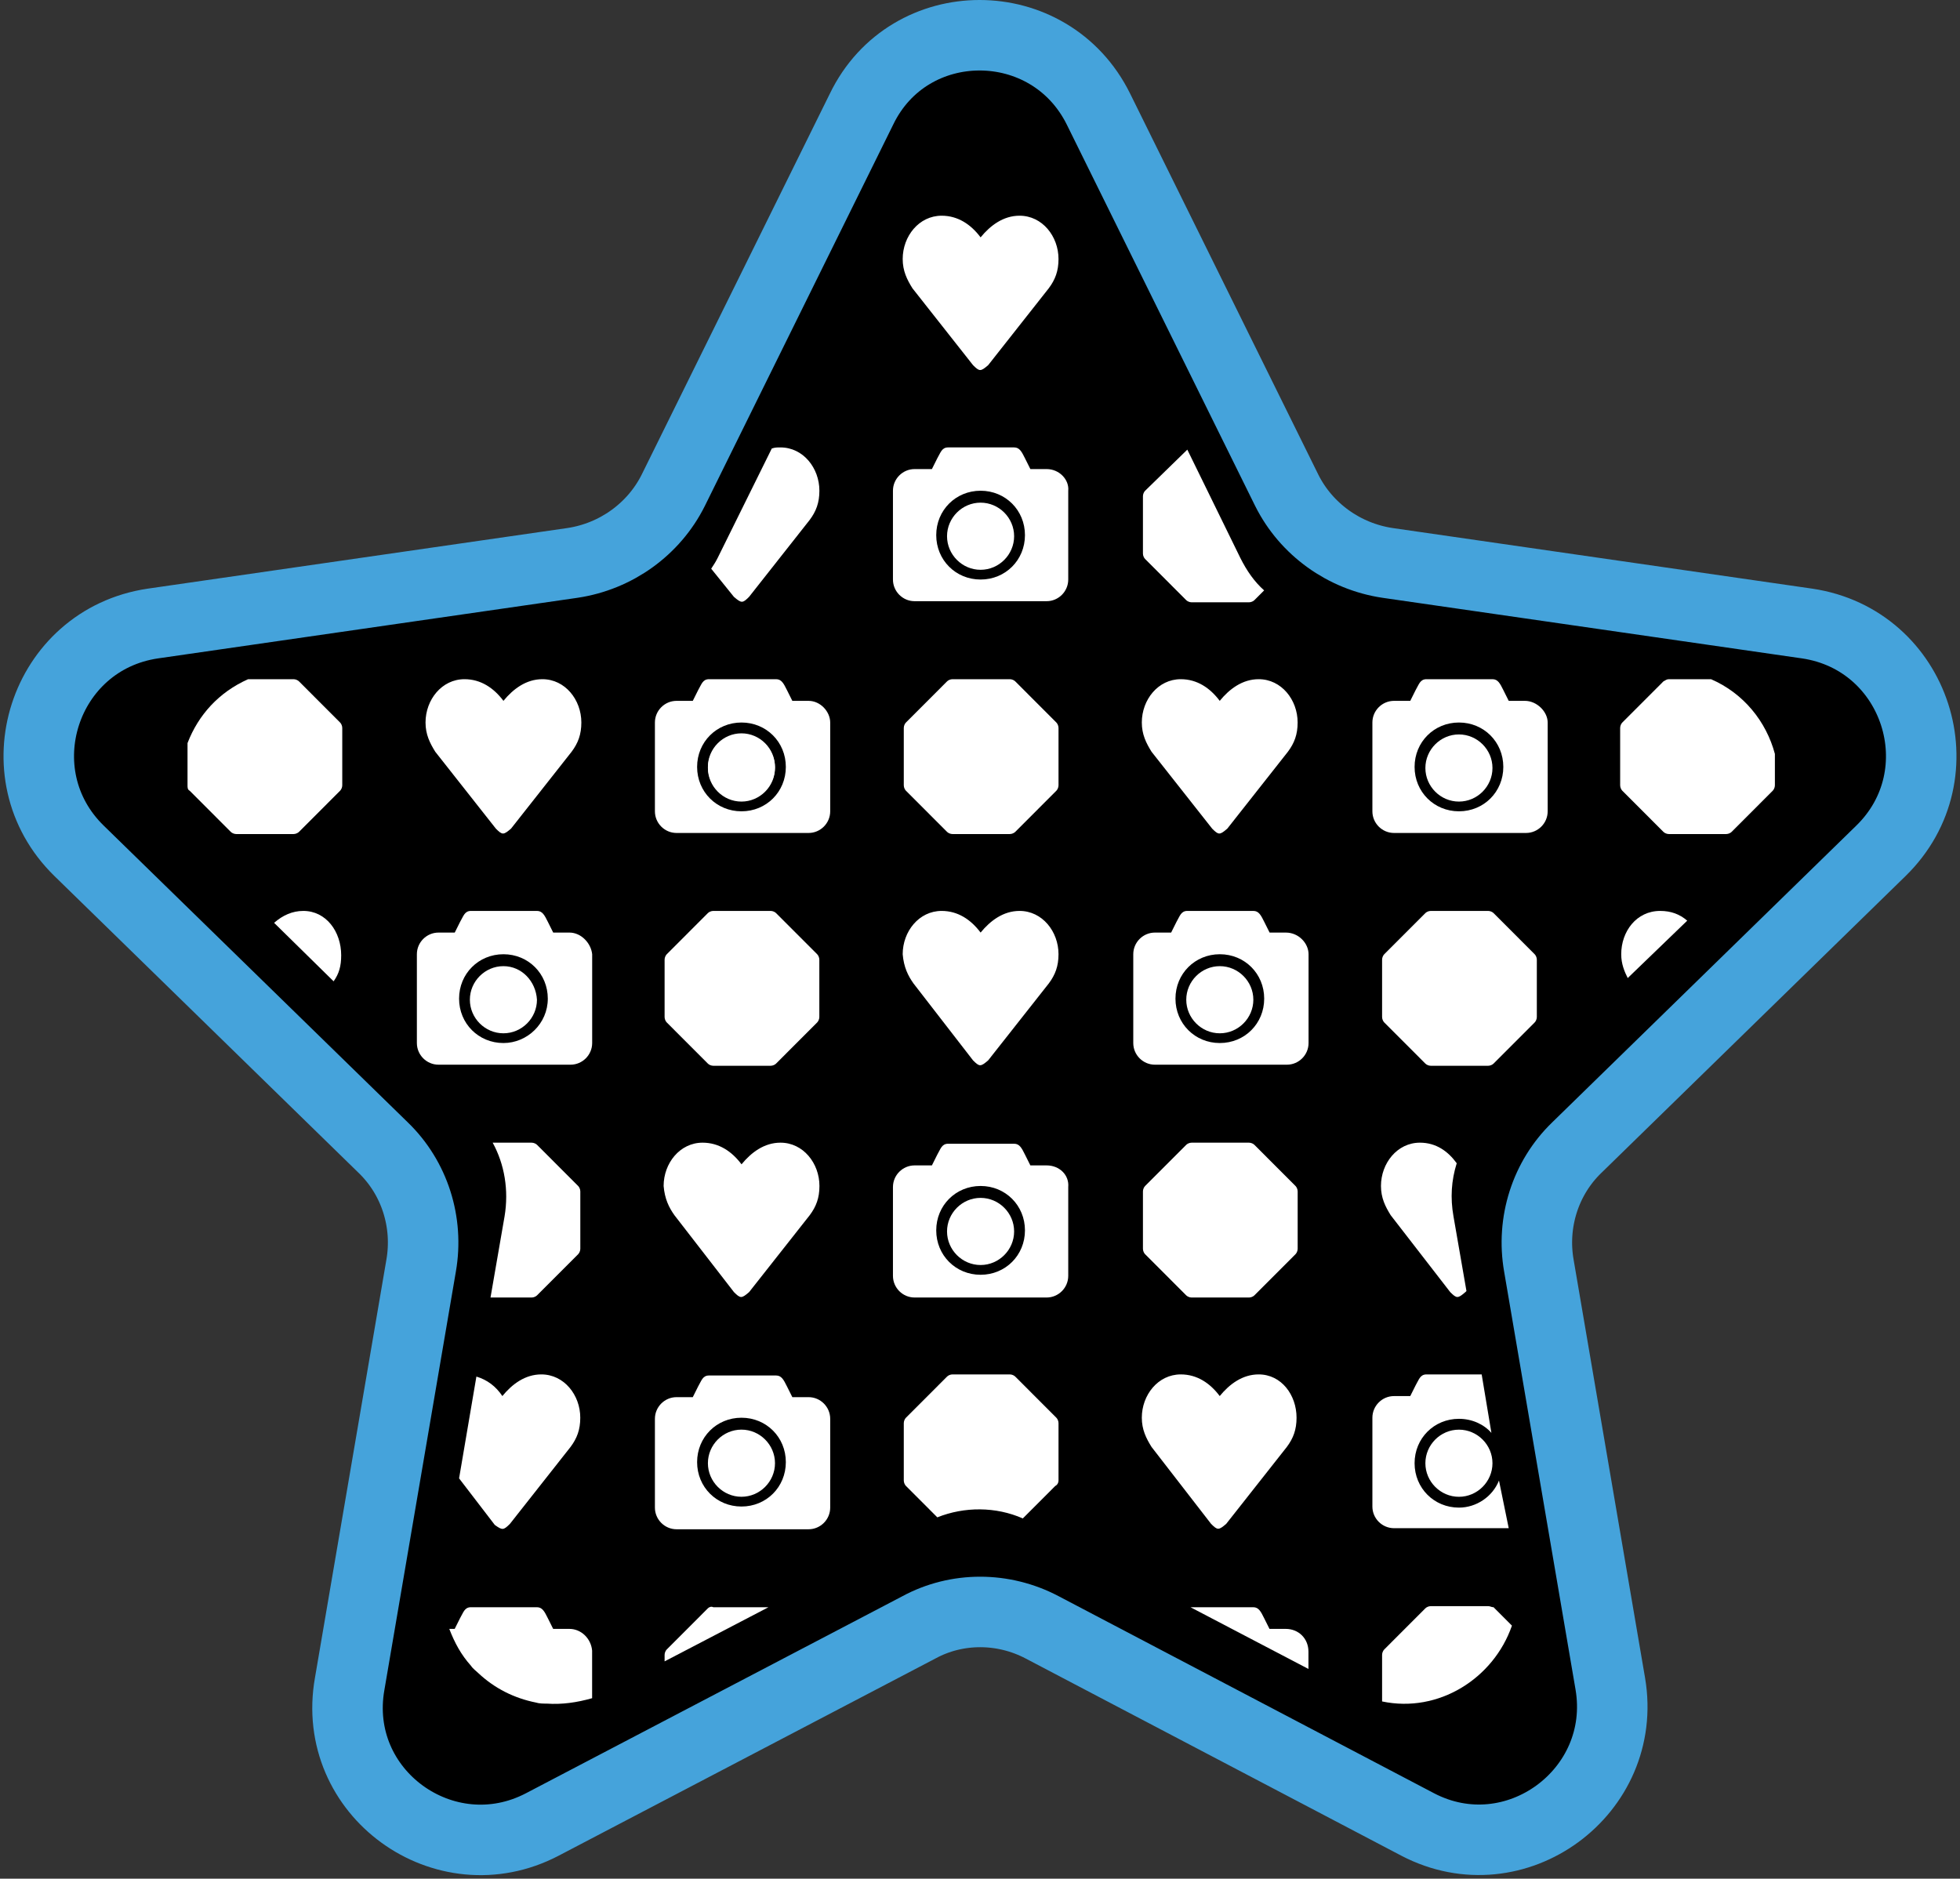 <svg width="556" height="533" viewBox="0 0 556 533" fill="none" xmlns="http://www.w3.org/2000/svg">
<rect x="0" y="0" width="556" height="533" fill="#333333" stroke="none"/>
<path d="M311.611 30.969L365.02 139.114C370.545 150.174 381.288 157.855 393.566 159.699L512.662 176.904C543.664 181.512 555.942 219.609 533.535 241.422L447.282 325.604C438.381 334.206 434.39 346.803 436.539 359.092L456.798 477.683C462.016 508.406 429.786 532.063 402.161 517.623L295.65 461.707C284.599 455.87 271.401 455.87 260.657 461.707L153.839 517.623C126.214 532.063 93.677 508.714 99.202 477.683L119.461 359.092C121.61 346.803 117.619 334.206 108.718 325.604L22.465 241.422C0.058 219.609 12.336 181.512 43.338 176.904L162.434 159.699C174.712 157.855 185.455 150.174 190.98 139.114L244.389 30.969C257.895 3.01 297.798 3.01 311.611 30.969Z" fill="black" stroke="#45A3DB" stroke-width="20" stroke-miterlimit="10"/>
<path d="M276.022 103.597C277.864 105.441 278.171 105.441 280.319 103.597L297.508 81.784C299.35 79.326 300.271 76.868 300.271 73.489C300.271 67.037 295.667 61.199 289.221 61.199C284.617 61.199 280.933 63.964 278.171 67.344C275.408 63.657 271.725 61.199 267.12 61.199C260.675 61.199 256.07 67.037 256.07 73.489C256.07 76.868 257.298 79.326 258.833 81.784L276.022 103.597Z" fill="white"/>
<path d="M212.489 169.335L229.678 147.522C231.52 145.064 232.441 142.606 232.441 139.227C232.441 132.775 227.837 126.938 221.391 126.938C220.47 126.938 219.856 126.937 218.935 127.245L203.588 158.275C202.974 159.504 202.36 160.426 201.746 161.347L208.192 169.335C210.341 171.179 210.648 171.179 212.489 169.335Z" fill="white"/>
<path d="M296.893 133.082H292.289L290.754 130.01C289.834 128.166 289.22 126.938 287.685 126.938H268.961C267.119 126.938 266.812 128.474 265.892 130.01L264.357 133.082H259.446C256.069 133.082 253.307 135.847 253.307 139.227V164.42C253.307 167.799 256.069 170.564 259.446 170.564H296.893C300.27 170.564 303.032 167.799 303.032 164.42V139.227C303.339 136.154 300.577 133.082 296.893 133.082ZM278.169 164.42C271.11 164.42 265.585 158.89 265.585 151.823C265.585 144.757 271.11 139.227 278.169 139.227C285.229 139.227 290.754 144.757 290.754 151.823C290.754 158.89 285.229 164.42 278.169 164.42Z" fill="white"/>
<path d="M278.165 142.609C272.947 142.609 268.649 146.911 268.649 152.134C268.649 157.356 272.947 161.658 278.165 161.658C283.383 161.658 287.68 157.356 287.68 152.134C287.68 146.911 283.383 142.609 278.165 142.609Z" fill="white"/>
<path d="M324.836 139.237C324.529 139.545 324.222 140.159 324.222 140.773V157.057C324.222 157.671 324.529 158.286 324.836 158.593L336.5 170.268C336.807 170.575 337.42 170.882 338.034 170.882H354.303C354.916 170.882 355.53 170.575 355.837 170.268L358.6 167.503C355.837 165.045 353.689 161.972 351.847 158.286L336.807 127.562L336.5 127.87L324.836 139.237Z" fill="white"/>
<path d="M53.81 224.34L65.474 236.015C65.781 236.322 66.395 236.629 67.009 236.629H83.277C83.891 236.629 84.505 236.322 84.812 236.015L96.476 224.34C96.783 224.033 97.09 223.418 97.09 222.804V206.521C97.09 205.906 96.783 205.292 96.476 204.985L84.812 193.31C84.505 193.003 83.891 192.695 83.277 192.695H70.385C62.098 196.382 56.266 202.834 53.196 210.822V222.804C53.196 223.418 53.196 224.033 53.81 224.34Z" fill="white"/>
<path d="M140.664 235.093C142.505 236.937 142.812 236.937 144.961 235.093L162.15 213.28C163.992 210.822 164.913 208.364 164.913 204.985C164.913 198.533 160.308 192.695 153.862 192.695C149.258 192.695 145.575 195.46 142.812 198.84C140.05 195.153 136.366 192.695 131.762 192.695C125.316 192.695 120.712 198.533 120.712 204.985C120.712 208.364 121.94 210.822 123.475 213.28L140.664 235.093Z" fill="white"/>
<path d="M229.368 198.84H224.764L223.229 195.768C222.308 193.924 221.694 192.695 220.16 192.695H201.129C199.287 192.695 198.98 194.231 198.059 195.768L196.524 198.84H191.92C188.544 198.84 185.781 201.605 185.781 204.985V230.178C185.781 233.557 188.544 236.322 191.92 236.322H229.368C232.744 236.322 235.507 233.557 235.507 230.178V204.985C235.507 201.912 232.744 198.84 229.368 198.84ZM210.337 230.178C203.277 230.178 197.752 224.647 197.752 217.581C197.752 210.515 203.277 204.985 210.337 204.985C217.397 204.985 222.922 210.515 222.922 217.581C222.922 224.647 217.397 230.178 210.337 230.178Z" fill="white"/>
<path d="M210.33 227.103C205.112 227.103 200.814 222.802 200.814 217.579C200.814 212.356 205.112 208.055 210.33 208.055C215.548 208.055 219.845 212.356 219.845 217.579C219.845 222.802 215.548 227.103 210.33 227.103Z" fill="white"/>
<path d="M210.33 208.367C205.112 208.367 200.814 212.668 200.814 217.891C200.814 223.114 205.112 227.416 210.33 227.416C215.548 227.416 219.845 223.114 219.845 217.891C219.845 212.668 215.548 208.367 210.33 208.367Z" fill="white"/>
<path d="M270.193 236.629H286.461C287.075 236.629 287.689 236.322 287.996 236.015L299.66 224.34C299.967 224.033 300.273 223.418 300.273 222.804V206.521C300.273 205.906 299.967 205.292 299.66 204.985L287.996 193.31C287.689 193.003 287.075 192.695 286.461 192.695H270.193C269.579 192.695 268.965 193.003 268.658 193.31L256.994 204.985C256.687 205.292 256.38 205.906 256.38 206.521V222.804C256.38 223.418 256.687 224.033 256.994 224.34L268.658 236.015C268.965 236.322 269.579 236.629 270.193 236.629Z" fill="white"/>
<path d="M343.855 235.093C345.697 236.937 346.004 236.937 348.152 235.093L365.341 213.28C367.183 210.822 368.104 208.364 368.104 204.985C368.104 198.533 363.5 192.695 357.054 192.695C352.45 192.695 348.766 195.46 346.004 198.84C343.241 195.153 339.558 192.695 334.953 192.695C328.508 192.695 323.903 198.533 323.903 204.985C323.903 208.364 325.131 210.822 326.666 213.28L343.855 235.093Z" fill="white"/>
<path d="M413.858 208.367C408.64 208.367 404.343 212.668 404.343 217.891C404.343 223.114 408.64 227.416 413.858 227.416C419.076 227.416 423.374 223.114 423.374 217.891C423.374 212.668 419.076 208.367 413.858 208.367Z" fill="white"/>
<path d="M432.589 198.84H427.985L426.45 195.768C425.53 193.924 424.916 192.695 423.381 192.695H404.657C402.815 192.695 402.508 194.231 401.588 195.768L400.053 198.84H395.449C392.072 198.84 389.31 201.605 389.31 204.985V230.178C389.31 233.557 392.072 236.322 395.449 236.322H432.896C436.273 236.322 439.035 233.557 439.035 230.178V204.985C439.035 201.912 435.966 198.84 432.589 198.84ZM413.865 230.178C406.806 230.178 401.281 224.647 401.281 217.581C401.281 210.515 406.806 204.985 413.865 204.985C420.925 204.985 426.45 210.515 426.45 217.581C426.45 224.647 420.925 230.178 413.865 230.178Z" fill="white"/>
<path d="M471.874 193.31L460.21 204.985C459.903 205.292 459.596 205.906 459.596 206.521V222.804C459.596 223.418 459.903 224.033 460.21 224.34L471.874 236.015C472.181 236.322 472.794 236.629 473.408 236.629H489.677C490.291 236.629 490.904 236.322 491.211 236.015L502.875 224.34C503.182 224.033 503.489 223.418 503.489 222.804V213.894C501.034 204.677 494.588 196.689 485.379 192.695H473.408C472.794 192.695 472.488 193.003 471.874 193.31Z" fill="white"/>
<path d="M86.043 258.438C82.973 258.438 80.21 259.666 77.755 261.817L94.637 278.408C96.172 276.257 96.786 274.106 96.786 271.034C96.786 264.275 92.489 258.438 86.043 258.438Z" fill="white"/>
<path d="M161.537 264.582H156.932L155.398 261.51C154.477 259.666 153.863 258.438 152.328 258.438H133.604C131.763 258.438 131.456 259.974 130.535 261.51L129 264.582H124.396C121.019 264.582 118.257 267.347 118.257 270.727V295.92C118.257 299.299 121.019 302.064 124.396 302.064H161.844C165.22 302.064 167.983 299.299 167.983 295.92V270.727C167.676 267.654 164.913 264.582 161.537 264.582ZM142.813 295.92C135.753 295.92 130.228 290.39 130.228 283.323C130.228 276.257 135.753 270.727 142.813 270.727C149.873 270.727 155.398 276.257 155.398 283.323C155.398 290.39 149.566 295.92 142.813 295.92Z" fill="white"/>
<path d="M142.805 274.109C137.587 274.109 133.29 278.411 133.29 283.634C133.29 288.857 137.587 293.158 142.805 293.158C148.024 293.158 152.321 288.857 152.321 283.634C152.014 278.411 148.024 274.109 142.805 274.109Z" fill="white"/>
<path d="M202.342 302.372H218.61C219.224 302.372 219.838 302.064 220.145 301.757L231.809 290.082C232.116 289.775 232.423 289.161 232.423 288.546V272.263C232.423 271.648 232.116 271.034 231.809 270.727L220.145 259.052C219.838 258.745 219.224 258.438 218.61 258.438H202.342C201.728 258.438 201.114 258.745 200.807 259.052L189.143 270.727C188.836 271.034 188.529 271.648 188.529 272.263V288.546C188.529 289.161 188.836 289.775 189.143 290.082L200.807 301.757C201.114 302.064 201.728 302.372 202.342 302.372Z" fill="white"/>
<path d="M259.14 279.022L276.022 300.835C277.864 302.679 278.171 302.679 280.319 300.835L297.508 279.022C299.35 276.564 300.271 274.106 300.271 270.727C300.271 264.275 295.667 258.438 289.221 258.438C284.617 258.438 280.933 261.203 278.171 264.582C275.408 260.895 271.725 258.438 267.12 258.438C260.675 258.438 256.07 264.275 256.07 270.727C256.377 274.414 257.605 276.871 259.14 279.022Z" fill="white"/>
<path d="M364.757 264.582H360.153L358.618 261.51C357.697 259.666 357.083 258.438 355.549 258.438H336.825C334.983 258.438 334.676 259.974 333.755 261.51L332.221 264.582H327.617C324.24 264.582 321.478 267.347 321.478 270.727V295.92C321.478 299.299 324.24 302.064 327.617 302.064H365.064C368.441 302.064 371.203 299.299 371.203 295.92V270.727C371.203 267.654 368.441 264.582 364.757 264.582ZM346.033 295.92C338.974 295.92 333.449 290.39 333.449 283.323C333.449 276.257 338.974 270.727 346.033 270.727C353.093 270.727 358.618 276.257 358.618 283.323C358.618 290.39 353.093 295.92 346.033 295.92Z" fill="white"/>
<path d="M346.026 274.109C340.808 274.109 336.511 278.411 336.511 283.634C336.511 288.857 340.808 293.158 346.026 293.158C351.244 293.158 355.541 288.857 355.541 283.634C355.541 278.411 351.244 274.109 346.026 274.109Z" fill="white"/>
<path d="M423.679 259.052C423.372 258.745 422.758 258.438 422.144 258.438H405.876C405.262 258.438 404.648 258.745 404.341 259.052L392.677 270.727C392.37 271.034 392.063 271.648 392.063 272.263V288.546C392.063 289.161 392.37 289.775 392.677 290.082L404.341 301.757C404.648 302.064 405.262 302.372 405.876 302.372H422.144C422.758 302.372 423.372 302.064 423.679 301.757L435.343 290.082C435.65 289.775 435.957 289.161 435.957 288.546V272.263C435.957 271.648 435.65 271.034 435.343 270.727L423.679 259.052Z" fill="white"/>
<path d="M459.897 270.727C459.897 273.492 460.818 275.642 461.739 277.486L478.621 261.203C476.473 259.359 474.017 258.438 470.948 258.438C464.195 258.438 459.897 264.275 459.897 270.727Z" fill="white"/>
<path d="M152.342 367.507L164.006 355.832C164.313 355.525 164.62 354.911 164.62 354.296V338.013C164.62 337.398 164.313 336.784 164.006 336.477L152.342 324.802C152.035 324.495 151.422 324.188 150.808 324.188H139.757C143.134 330.332 144.362 337.706 143.134 345.079L139.144 368.122H150.808C151.422 368.122 152.035 367.814 152.342 367.507Z" fill="white"/>
<path d="M191.322 344.772L208.205 366.585C210.046 368.429 210.353 368.429 212.502 366.585L229.691 344.772C231.533 342.314 232.454 339.856 232.454 336.477C232.454 330.025 227.849 324.188 221.403 324.188C216.799 324.188 213.116 326.953 210.353 330.332C207.591 326.645 203.907 324.188 199.303 324.188C192.857 324.188 188.253 330.025 188.253 336.477C188.56 340.164 189.788 342.621 191.322 344.772Z" fill="white"/>
<path d="M278.165 339.852C272.947 339.852 268.649 344.153 268.649 349.376C268.649 354.599 272.947 358.9 278.165 358.9C283.383 358.9 287.68 354.599 287.68 349.376C287.68 344.153 283.383 339.852 278.165 339.852Z" fill="white"/>
<path d="M296.893 330.637H292.289L290.754 327.565C289.834 325.721 289.22 324.492 287.685 324.492H268.961C267.119 324.492 266.812 326.028 265.892 327.565L264.357 330.637H259.446C256.069 330.637 253.307 333.402 253.307 336.781V361.974C253.307 365.354 256.069 368.119 259.446 368.119H296.893C300.27 368.119 303.032 365.354 303.032 361.974V336.781C303.339 333.402 300.577 330.637 296.893 330.637ZM278.169 361.667C271.11 361.667 265.585 356.137 265.585 349.071C265.585 342.004 271.11 336.474 278.169 336.474C285.229 336.474 290.754 342.004 290.754 349.071C290.754 356.137 285.229 361.667 278.169 361.667Z" fill="white"/>
<path d="M355.837 324.802C355.53 324.495 354.916 324.188 354.303 324.188H338.034C337.42 324.188 336.807 324.495 336.5 324.802L324.836 336.477C324.529 336.784 324.222 337.398 324.222 338.013V354.296C324.222 354.911 324.529 355.525 324.836 355.832L336.5 367.507C336.807 367.814 337.42 368.122 338.034 368.122H354.303C354.916 368.122 355.53 367.814 355.837 367.507L367.501 355.832C367.808 355.525 368.115 354.911 368.115 354.296V338.013C368.115 337.398 367.808 336.784 367.501 336.477L355.837 324.802Z" fill="white"/>
<path d="M402.795 324.188C396.349 324.188 391.745 330.025 391.745 336.477C391.745 339.856 392.973 342.314 394.508 344.772L411.39 366.585C413.231 368.429 413.538 368.429 415.687 366.585L415.994 366.278L412.311 345.079C411.39 339.856 411.697 334.941 413.232 330.025C410.776 326.645 407.4 324.188 402.795 324.188Z" fill="white"/>
<path d="M144.656 432.332L161.845 410.518C163.687 408.06 164.608 405.602 164.608 402.223C164.608 395.771 160.004 389.934 153.558 389.934C148.953 389.934 145.27 392.699 142.507 396.078C140.666 393.313 138.21 391.47 135.141 390.548L130.229 419.428L140.359 432.639C142.507 434.175 142.814 434.175 144.656 432.332Z" fill="white"/>
<path d="M229.368 396.387H224.764L223.229 393.315C222.308 391.471 221.694 390.242 220.16 390.242H201.129C199.287 390.242 198.98 391.778 198.059 393.315L196.524 396.387H191.92C188.544 396.387 185.781 399.152 185.781 402.531V427.724C185.781 431.104 188.544 433.869 191.92 433.869H229.368C232.744 433.869 235.507 431.104 235.507 427.724V402.531C235.507 399.152 232.744 396.387 229.368 396.387ZM210.337 427.417C203.277 427.417 197.752 421.887 197.752 414.821C197.752 407.754 203.277 402.224 210.337 402.224C217.397 402.224 222.922 407.754 222.922 414.821C222.922 421.887 217.397 427.417 210.337 427.417Z" fill="white"/>
<path d="M210.33 405.602C205.112 405.602 200.814 409.903 200.814 415.126C200.814 420.349 205.112 424.65 210.33 424.65C215.548 424.65 219.845 420.349 219.845 415.126C219.845 409.903 215.548 405.602 210.33 405.602Z" fill="white"/>
<path d="M300.273 420.042V403.759C300.273 403.145 299.967 402.53 299.66 402.223L287.996 390.548C287.689 390.241 287.075 389.934 286.461 389.934H270.193C269.579 389.934 268.965 390.241 268.658 390.548L256.994 402.223C256.687 402.53 256.38 403.145 256.38 403.759V420.042C256.38 420.657 256.687 421.271 256.994 421.578L265.895 430.488C273.569 427.416 282.471 427.416 290.144 430.795L299.353 421.578C299.967 421.271 300.273 420.657 300.273 420.042Z" fill="white"/>
<path d="M357.054 389.934C352.449 389.934 348.766 392.699 346.004 396.078C343.241 392.391 339.558 389.934 334.953 389.934C328.508 389.934 323.903 395.771 323.903 402.223C323.903 405.602 325.131 408.06 326.666 410.518L343.548 432.332C345.39 434.175 345.697 434.175 347.845 432.332L365.034 410.518C366.876 408.06 367.797 405.602 367.797 402.223C367.797 395.771 363.5 389.934 357.054 389.934Z" fill="white"/>
<path d="M425.223 420.046C423.381 424.655 418.777 427.727 413.865 427.727C406.806 427.727 401.281 422.197 401.281 415.131C401.281 408.064 406.806 402.534 413.865 402.534C417.549 402.534 420.925 404.07 423.074 406.528L420.311 389.938H404.657C402.815 389.938 402.508 391.474 401.588 393.01L400.053 396.082H395.449C392.072 396.082 389.31 398.847 389.31 402.227V427.42C389.31 430.799 392.072 433.564 395.449 433.564H427.985L425.223 420.046Z" fill="white"/>
<path d="M404.343 415.134C404.343 420.357 408.64 424.658 413.858 424.658C419.076 424.658 423.374 420.357 423.374 415.134C423.374 409.911 419.076 405.609 413.858 405.609C408.64 405.609 404.343 409.911 404.343 415.134Z" fill="white"/>
<path d="M161.522 462.133H156.918L155.384 459.061C154.463 457.217 153.849 455.988 152.314 455.988H133.59C131.748 455.988 131.442 457.524 130.521 459.061L128.986 462.133H127.451C128.986 466.127 130.828 469.506 133.59 472.579C134.204 473.501 135.125 474.115 135.739 474.729C140.343 479.031 145.868 481.796 152.007 483.025C152.928 483.332 154.156 483.332 155.077 483.332C159.374 483.639 163.671 483.025 167.968 481.796V468.278C167.661 464.898 164.899 462.133 161.522 462.133Z" fill="white"/>
<path d="M200.807 456.294L189.143 467.969C188.836 468.276 188.529 468.89 188.529 469.505V471.348L217.996 455.987H202.342C201.728 455.679 201.114 455.987 200.807 456.294Z" fill="white"/>
<path d="M364.726 462.133H360.122L358.587 459.061C357.666 457.217 357.053 455.988 355.518 455.988H337.715L371.172 473.501V468.585C371.172 464.898 368.41 462.133 364.726 462.133Z" fill="white"/>
<path d="M422.144 455.68H405.876C405.262 455.68 404.648 455.987 404.341 456.294L392.677 467.969C392.37 468.276 392.063 468.891 392.063 469.505V482.716C408.025 486.096 423.679 476.264 428.897 461.21L423.679 455.987C423.065 455.987 422.758 455.68 422.144 455.68Z" fill="white"/>
</svg>
